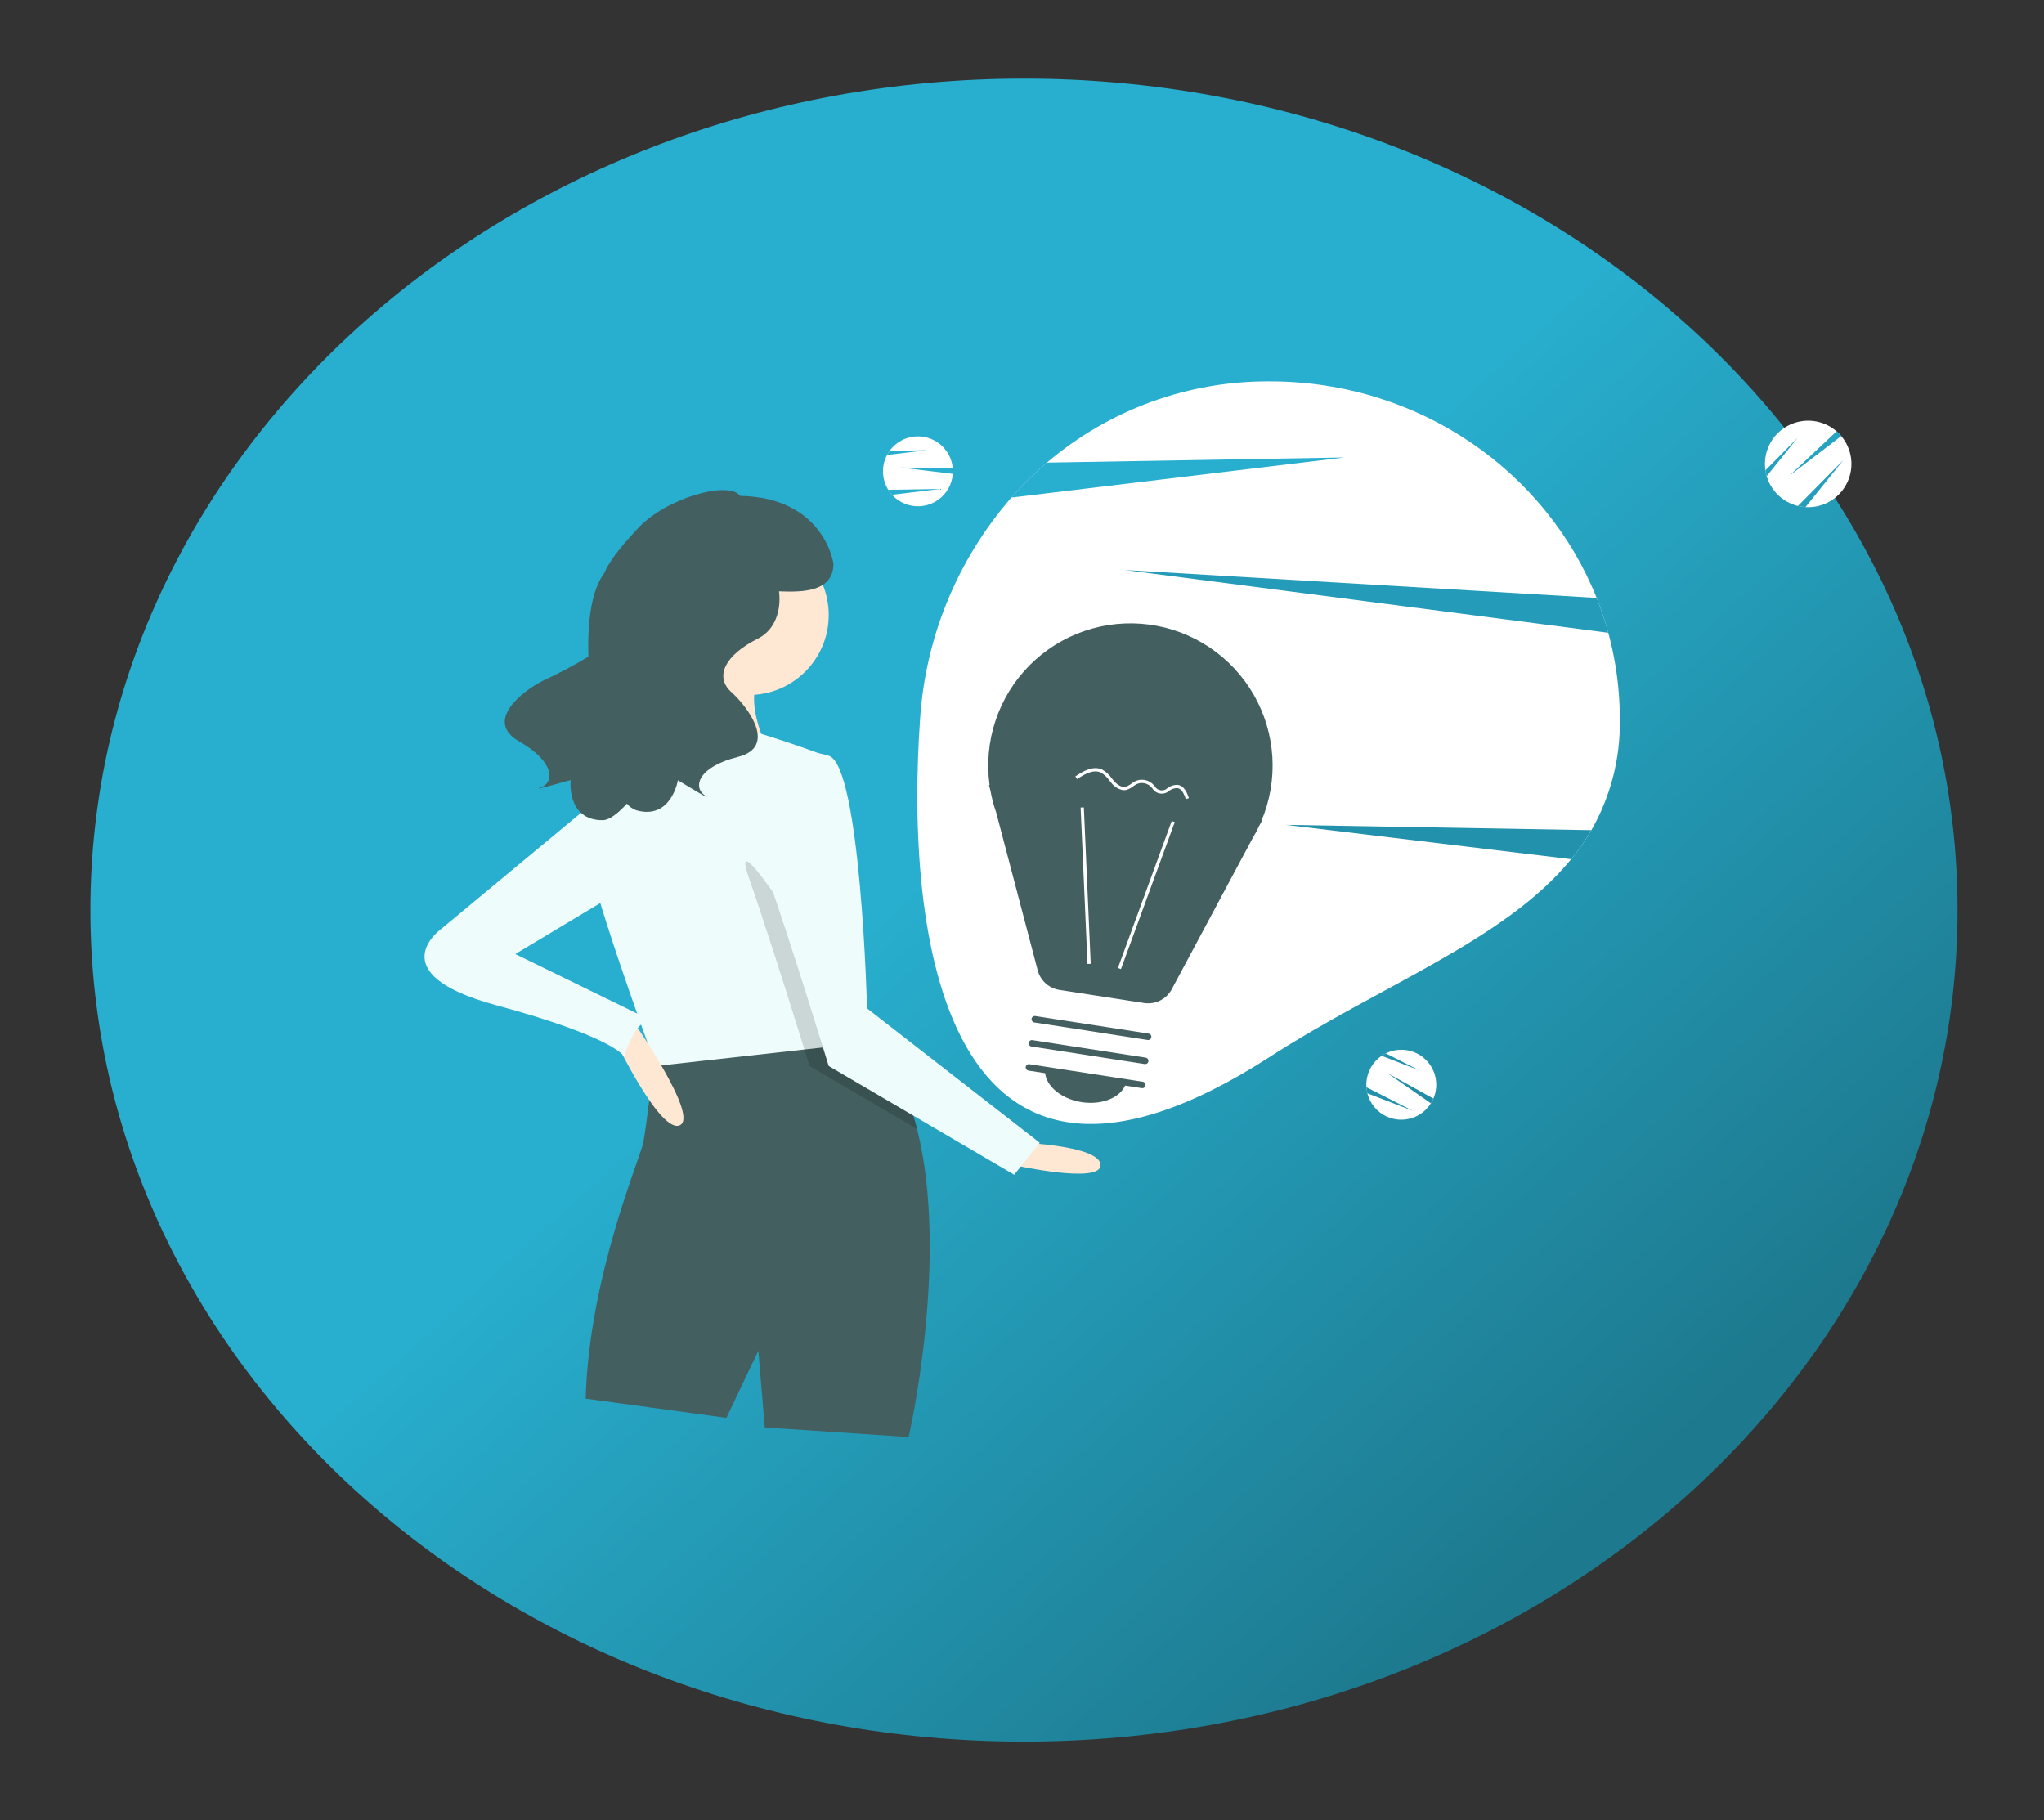 <svg width="621" height="553" viewBox="0 0 621 553" fill="none" xmlns="http://www.w3.org/2000/svg">
<rect x="0" y="0" width="621" height="553" fill="#333333" stroke="none"/>
<path d="M311.097 529.112C467.742 529.112 594.727 416.014 594.727 276.5C594.727 136.986 467.742 23.888 311.097 23.888C154.453 23.888 27.467 136.986 27.467 276.5C27.467 416.014 154.453 529.112 311.097 529.112Z" fill="url(#paint0_linear_11:24)"/>
<path d="M558.764 131.764C558.99 131.996 559.207 132.229 559.405 132.477C560.664 133.972 561.574 135.729 562.068 137.621C562.562 139.512 562.628 141.49 562.262 143.411C561.895 145.331 561.105 147.145 559.949 148.722C558.793 150.298 557.3 151.597 555.579 152.523C553.857 153.449 551.951 153.98 549.999 154.076C548.047 154.172 546.098 153.832 544.294 153.079C542.49 152.327 540.876 151.182 539.571 149.727C538.265 148.272 537.3 146.544 536.747 144.669C536.571 144.084 536.439 143.486 536.353 142.881C535.957 140.223 536.385 137.506 537.58 135.098C538.775 132.69 540.68 130.707 543.037 129.415C545.394 128.124 548.09 127.586 550.762 127.875C553.434 128.164 555.953 129.266 557.98 131.031C558.253 131.259 558.516 131.505 558.764 131.764Z" fill="white"/>
<path d="M558.764 131.763C558.99 131.995 559.207 132.227 559.405 132.475L543.669 144.517L557.986 131.022C558.253 131.259 558.516 131.505 558.764 131.763Z" fill="#26A3C1"/>
<path d="M560.032 139.785L548.53 154.068C547.758 154.017 546.992 153.897 546.241 153.711L560.032 139.785Z" fill="#259EBB"/>
<path d="M546.172 132.971L536.75 144.667C536.574 144.082 536.443 143.485 536.358 142.88L546.172 132.971Z" fill="#25A1BE"/>
<path d="M492.127 218.462C492.353 230.287 489.366 241.952 483.483 252.213C481.673 255.313 479.619 258.264 477.339 261.038C457.185 285.698 419.706 299.195 385.832 321.058C285.851 385.591 275.02 282.184 279.535 218.462C281.158 193.596 290.904 169.952 307.273 151.168C310.613 147.375 314.22 143.827 318.068 140.551C336.962 124.451 361.014 115.687 385.834 115.858C431.1 115.858 469.757 143.168 485.083 181.652C489.744 193.365 492.134 205.858 492.126 218.464L492.127 218.462Z" fill="white"/>
<path d="M408.483 138.984L307.274 151.165C310.614 147.372 314.222 143.824 318.07 140.548L408.483 138.984Z" fill="#28AECE"/>
<path d="M483.482 252.213C481.672 255.313 479.618 258.264 477.338 261.038L390.646 250.604L483.482 252.213Z" fill="#2291AB"/>
<path d="M488.621 192.239L341.694 173.172L485.088 181.656C486.464 185.114 487.643 188.647 488.621 192.239V192.239Z" fill="#249CB9"/>
<path d="M289.504 143.192C289.504 143.453 289.497 143.711 289.474 143.965C289.359 145.542 288.894 147.072 288.113 148.446C287.332 149.819 286.254 151.001 284.959 151.906C283.663 152.81 282.182 153.414 280.624 153.674C279.065 153.933 277.468 153.842 275.95 153.406C274.431 152.971 273.029 152.202 271.844 151.155C270.66 150.109 269.725 148.812 269.105 147.358C268.486 145.904 268.198 144.331 268.263 142.752C268.329 141.173 268.745 139.628 269.483 138.231C269.712 137.794 269.973 137.376 270.265 136.979C271.535 135.216 273.316 133.885 275.366 133.165C277.416 132.446 279.637 132.372 281.73 132.955C283.823 133.538 285.687 134.749 287.07 136.424C288.454 138.1 289.29 140.159 289.467 142.325C289.493 142.611 289.504 142.899 289.504 143.192Z" fill="white"/>
<path d="M289.504 143.19C289.504 143.452 289.497 143.71 289.474 143.964L273.566 142.046L289.464 142.319C289.493 142.609 289.504 142.899 289.504 143.19Z" fill="#28AECE"/>
<path d="M285.71 148.547L270.994 150.32C270.575 149.853 270.198 149.35 269.867 148.817L285.71 148.547Z" fill="#28AECE"/>
<path d="M281.537 136.781L269.484 138.231C269.713 137.794 269.975 137.376 270.267 136.979L281.537 136.781Z" fill="#28AECE"/>
<path d="M435.117 334.54C434.992 334.771 434.867 334.996 434.728 335.21C433.888 336.548 432.759 337.682 431.426 338.529C430.092 339.376 428.586 339.915 427.017 340.107C425.449 340.298 423.858 340.137 422.359 339.636C420.861 339.134 419.493 338.305 418.356 337.208C417.219 336.111 416.34 334.774 415.785 333.294C415.229 331.815 415.011 330.23 415.145 328.655C415.279 327.081 415.763 325.556 416.561 324.192C417.359 322.828 418.451 321.659 419.757 320.77C420.164 320.49 420.592 320.242 421.037 320.026C422.985 319.064 425.182 318.722 427.331 319.048C429.48 319.373 431.477 320.351 433.053 321.848C434.63 323.345 435.708 325.289 436.145 327.419C436.581 329.549 436.353 331.761 435.493 333.757C435.381 334.02 435.256 334.281 435.117 334.54Z" fill="white"/>
<path d="M435.12 334.54C434.995 334.772 434.869 334.996 434.73 335.21L421.575 326.06L435.492 333.757C435.381 334.022 435.256 334.281 435.12 334.54Z" fill="#218DA6"/>
<path d="M429.257 337.491L415.429 332.157C415.278 331.55 415.181 330.931 415.14 330.306L429.257 337.491Z" fill="#2291AB"/>
<path d="M431.084 325.14L419.759 320.77C420.166 320.49 420.594 320.242 421.038 320.026L431.084 325.14Z" fill="#2292AD"/>
<path d="M311.039 347.189C311.039 347.189 334.355 348.16 334.355 353.992C334.355 359.823 308.124 353.992 308.124 353.992L311.039 347.189Z" fill="#FFE8D3"/>
<path d="M276.064 436.59L232.346 433.675L230.403 410.353L220.688 430.763L177.941 424.932C178.912 388.004 194.457 352.049 195.429 347.19C196.4 342.331 198.722 322.254 198.722 322.254C202.968 313.246 225.215 312.4 242.661 313.216C249.889 313.547 256.305 314.169 260.255 314.615C262.869 314.906 264.413 315.116 264.413 315.116C271.38 322.297 275.867 332.083 278.626 343.015C288.567 382.405 276.064 436.59 276.064 436.59Z" fill="#445F60"/>
<path d="M227.488 211.142C240.902 211.142 251.776 200.265 251.776 186.847C251.776 173.429 240.902 162.552 227.488 162.552C214.073 162.552 203.199 173.429 203.199 186.847C203.199 200.265 214.073 211.142 227.488 211.142Z" fill="#FFE8D3"/>
<path d="M210.971 192.677C210.971 192.677 204.17 222.802 193.483 231.548C182.797 240.294 235.259 231.548 235.259 231.548C235.259 231.548 223.6 212.112 232.344 203.366C241.088 194.62 210.971 192.677 210.971 192.677Z" fill="#FFE8D3"/>
<path d="M260.519 317.064L244.402 318.852L199.313 323.86C199.313 323.86 199.099 323.287 198.721 322.248C195.447 313.318 179.678 269.859 177.941 256.808C175.996 242.237 196.397 224.745 196.397 224.745C196.397 224.745 215.828 220.863 221.658 220.863C227.487 220.863 250.803 229.609 250.803 229.609L259.499 307.847L260.25 314.62L260.519 317.064Z" fill="#EEFCFC"/>
<path opacity="0.15" d="M278.616 343.019L245.944 323.862C245.944 323.862 245.371 321.996 244.399 318.853C243.914 317.279 243.321 315.375 242.647 313.219C238.878 301.111 232.552 281.131 227.481 266.535C219.709 244.184 257.598 306.377 257.598 306.377L259.492 307.845L260.243 314.617C262.857 314.909 264.402 315.118 264.402 315.118C271.371 322.304 275.862 332.087 278.616 343.019Z" fill="black"/>
<path d="M235.259 231.548C235.259 231.548 225.543 244.18 233.316 266.532C241.088 288.884 251.775 323.867 251.775 323.867L308.124 356.907L315.896 347.189L263.434 306.37C263.434 306.37 261.492 232.514 251.776 229.599C249.045 228.714 246.155 228.429 243.304 228.766C240.453 229.102 237.709 230.051 235.259 231.548V231.548Z" fill="#EEFCFC"/>
<path d="M187.168 316.578C187.168 316.578 200.768 344.76 206.599 341.846C212.429 338.932 192.025 309.778 192.025 309.778L187.168 316.578Z" fill="#FFE8D3"/>
<path d="M185.711 239.321L134.22 282.078C134.22 282.078 114.79 295.683 150.737 305.4C186.683 315.118 189.598 320.949 189.598 320.949C189.598 320.949 193.478 308.317 198.342 310.26L156.566 289.85L190.569 269.441L185.711 239.321Z" fill="#EEFCFC"/>
<path d="M165.016 206.786C169.735 204.616 174.327 202.181 178.77 199.491C178.413 188.902 179.717 179.289 183.533 174.198C185.675 169.333 190.167 164.463 193.695 160.627C202.346 151.209 221.476 145.951 224.865 150.657C250.527 151.158 253.228 171.283 253.228 171.283C253.094 179.698 244.351 179.965 236.691 179.658C237.377 185.403 235.549 191.373 230.255 194.02C220.133 199.083 217.096 205.665 222.157 210.22C227.218 214.775 236.329 226.927 224.181 229.965C212.034 233.003 210.515 239.078 214.059 241.61C217.603 244.142 205.961 237.053 205.961 237.053C205.961 237.053 203.937 249.199 193.308 246.166C192.193 245.771 191.21 245.074 190.468 244.153C187.597 247.308 185.036 249.173 183.106 249.184C172.052 249.243 173.377 236.996 173.377 236.996C173.377 236.996 160.257 240.682 164.35 239.199C168.443 237.717 168.62 231.458 157.741 225.257C146.861 219.056 158.915 209.808 165.016 206.786Z" fill="#445F60"/>
<path d="M349.173 307.866C348.721 307.866 348.269 307.831 347.821 307.762L320.944 303.602C319.237 303.339 317.644 302.582 316.361 301.425C315.078 300.269 314.16 298.762 313.721 297.091L300.542 246.979C299.736 244.685 299.117 242.329 298.69 239.936L298.357 237.743C297.461 230.739 298.204 223.623 300.528 216.956C302.852 210.288 306.694 204.253 311.75 199.325C316.806 194.398 322.938 190.713 329.662 188.563C336.386 186.412 343.518 185.854 350.494 186.933L350.377 187.685C343.477 186.622 336.424 187.186 329.781 189.333C323.138 191.48 317.088 195.151 312.115 200.051C307.141 204.952 303.382 210.948 301.136 217.559C298.89 224.171 298.219 231.217 299.179 238.134L299.429 239.774C299.852 242.148 300.466 244.483 301.264 246.758L314.452 296.9C314.853 298.428 315.692 299.805 316.866 300.863C318.039 301.92 319.495 302.612 321.056 302.854L347.934 307.013C349.593 307.267 351.29 307.001 352.792 306.251C354.294 305.501 355.527 304.304 356.321 302.825L356.991 303.183C356.232 304.597 355.104 305.778 353.728 306.603C352.351 307.427 350.777 307.864 349.173 307.866V307.866Z" fill="white"/>
<path d="M300.642 238.53L300.465 238.506L300.895 240.14C301.301 242.42 301.891 244.664 302.658 246.849L315.272 294.792C315.674 296.322 316.514 297.702 317.689 298.761C318.864 299.82 320.323 300.513 321.886 300.755L347.598 304.734C349.261 304.991 350.962 304.726 352.467 303.975C353.973 303.223 355.207 302.023 356.002 300.54L380.437 254.887C381.201 253.622 381.898 252.319 382.527 250.982L383.357 249.432L383.232 249.414C385.822 243.285 386.963 236.641 386.564 229.998C386.165 223.356 384.238 216.896 380.933 211.121C377.628 205.346 373.034 200.413 367.51 196.705C361.985 192.998 355.68 190.617 349.084 189.748C342.489 188.878 335.781 189.544 329.486 191.694C323.19 193.843 317.475 197.418 312.787 202.139C308.1 206.861 304.565 212.601 302.46 218.913C300.354 225.225 299.735 231.939 300.649 238.53H300.642Z" fill="#445F60"/>
<path d="M355.992 249.428L339.638 294.091L340.56 294.429L356.913 249.766L355.992 249.428Z" fill="white"/>
<path d="M329.291 245.293L328.311 245.336L330.398 292.855L331.378 292.812L329.291 245.293Z" fill="white"/>
<path d="M346.899 330.586L312.459 325.257C312.331 325.237 312.209 325.192 312.099 325.125C311.989 325.058 311.893 324.97 311.817 324.866C311.741 324.762 311.686 324.644 311.655 324.519C311.625 324.393 311.619 324.263 311.639 324.136C311.659 324.008 311.703 323.886 311.77 323.776C311.837 323.666 311.925 323.57 312.029 323.494C312.133 323.418 312.251 323.363 312.377 323.332C312.502 323.302 312.632 323.296 312.759 323.316L347.199 328.645C347.456 328.685 347.687 328.825 347.841 329.035C347.995 329.246 348.059 329.508 348.019 329.766C347.979 330.023 347.839 330.254 347.629 330.408C347.418 330.562 347.156 330.626 346.899 330.586V330.586Z" fill="#445F60"/>
<path d="M347.785 323.269L313.345 317.94C313.088 317.901 312.857 317.76 312.703 317.55C312.549 317.34 312.485 317.077 312.525 316.82C312.565 316.562 312.705 316.332 312.916 316.178C313.126 316.024 313.388 315.96 313.646 316L348.085 321.329C348.343 321.369 348.574 321.509 348.727 321.719C348.881 321.929 348.945 322.192 348.905 322.449C348.865 322.707 348.725 322.938 348.515 323.091C348.305 323.245 348.042 323.309 347.785 323.269V323.269Z" fill="#445F60"/>
<path d="M328.611 334.844C335.442 335.901 341.57 332.95 342.296 328.252L317.558 324.424C316.831 329.119 321.78 333.785 328.611 334.844Z" fill="#445F60"/>
<path d="M340.991 240.017C339.661 239.695 338.48 238.931 337.64 237.85C337.421 237.599 337.208 237.33 336.995 237.065C336.342 236.097 335.477 235.291 334.466 234.709C332.212 233.657 329.558 235.126 327.26 236.701L326.704 235.891C329.232 234.158 332.177 232.558 334.88 233.818C336.03 234.46 337.016 235.36 337.759 236.447C337.966 236.705 338.172 236.962 338.385 237.21C339.078 238.02 340.46 239.331 341.941 239.029C342.566 238.847 343.146 238.54 343.648 238.126C344.029 237.841 344.433 237.586 344.854 237.364C345.71 236.954 346.668 236.807 347.607 236.941C348.546 237.074 349.424 237.483 350.132 238.115C350.384 238.354 350.623 238.607 350.848 238.873C351.036 239.213 351.302 239.504 351.624 239.722C351.947 239.939 352.317 240.076 352.703 240.121C353.089 240.167 353.481 240.119 353.845 239.983C354.209 239.846 354.536 239.625 354.797 239.337C355.671 238.738 356.709 238.426 357.768 238.447L357.874 238.462C359.808 238.761 360.7 240.9 361.204 242.496L360.268 242.792C359.582 240.622 358.748 239.542 357.654 239.422C356.798 239.439 355.966 239.71 355.264 240.201C354.902 240.543 354.469 240.8 353.995 240.953C353.521 241.106 353.019 241.152 352.525 241.087C352.032 241.022 351.559 240.847 351.141 240.576C350.723 240.305 350.371 239.944 350.111 239.52C349.909 239.282 349.695 239.054 349.47 238.839C348.906 238.345 348.21 238.026 347.468 237.921C346.726 237.816 345.97 237.93 345.291 238.248C344.915 238.448 344.555 238.676 344.215 238.931C343.605 239.429 342.898 239.791 342.139 239.996C341.761 240.071 341.372 240.079 340.991 240.017V240.017Z" fill="white"/>
<path d="M348.667 315.956L314.228 310.627C314.1 310.607 313.978 310.562 313.868 310.495C313.758 310.428 313.662 310.34 313.586 310.236C313.51 310.132 313.455 310.014 313.424 309.889C313.394 309.764 313.388 309.634 313.408 309.506C313.428 309.379 313.472 309.256 313.539 309.146C313.606 309.036 313.694 308.94 313.798 308.864C313.902 308.788 314.02 308.733 314.145 308.702C314.271 308.672 314.401 308.666 314.528 308.686L348.968 314.015C349.225 314.055 349.456 314.195 349.61 314.405C349.764 314.616 349.828 314.878 349.788 315.136C349.748 315.393 349.608 315.624 349.397 315.778C349.187 315.932 348.925 315.996 348.667 315.956V315.956Z" fill="#445F60"/>
<defs>
<linearGradient id="paint0_linear_11:24" x1="490.863" y1="455.567" x2="134.741" y2="60.94" gradientUnits="userSpaceOnUse">
<stop stop-color="#1D798E"/>
<stop offset="0.529" stop-color="#28AECE"/>
<stop offset="1" stop-color="#28AECE"/>
</linearGradient>
</defs>
</svg>
